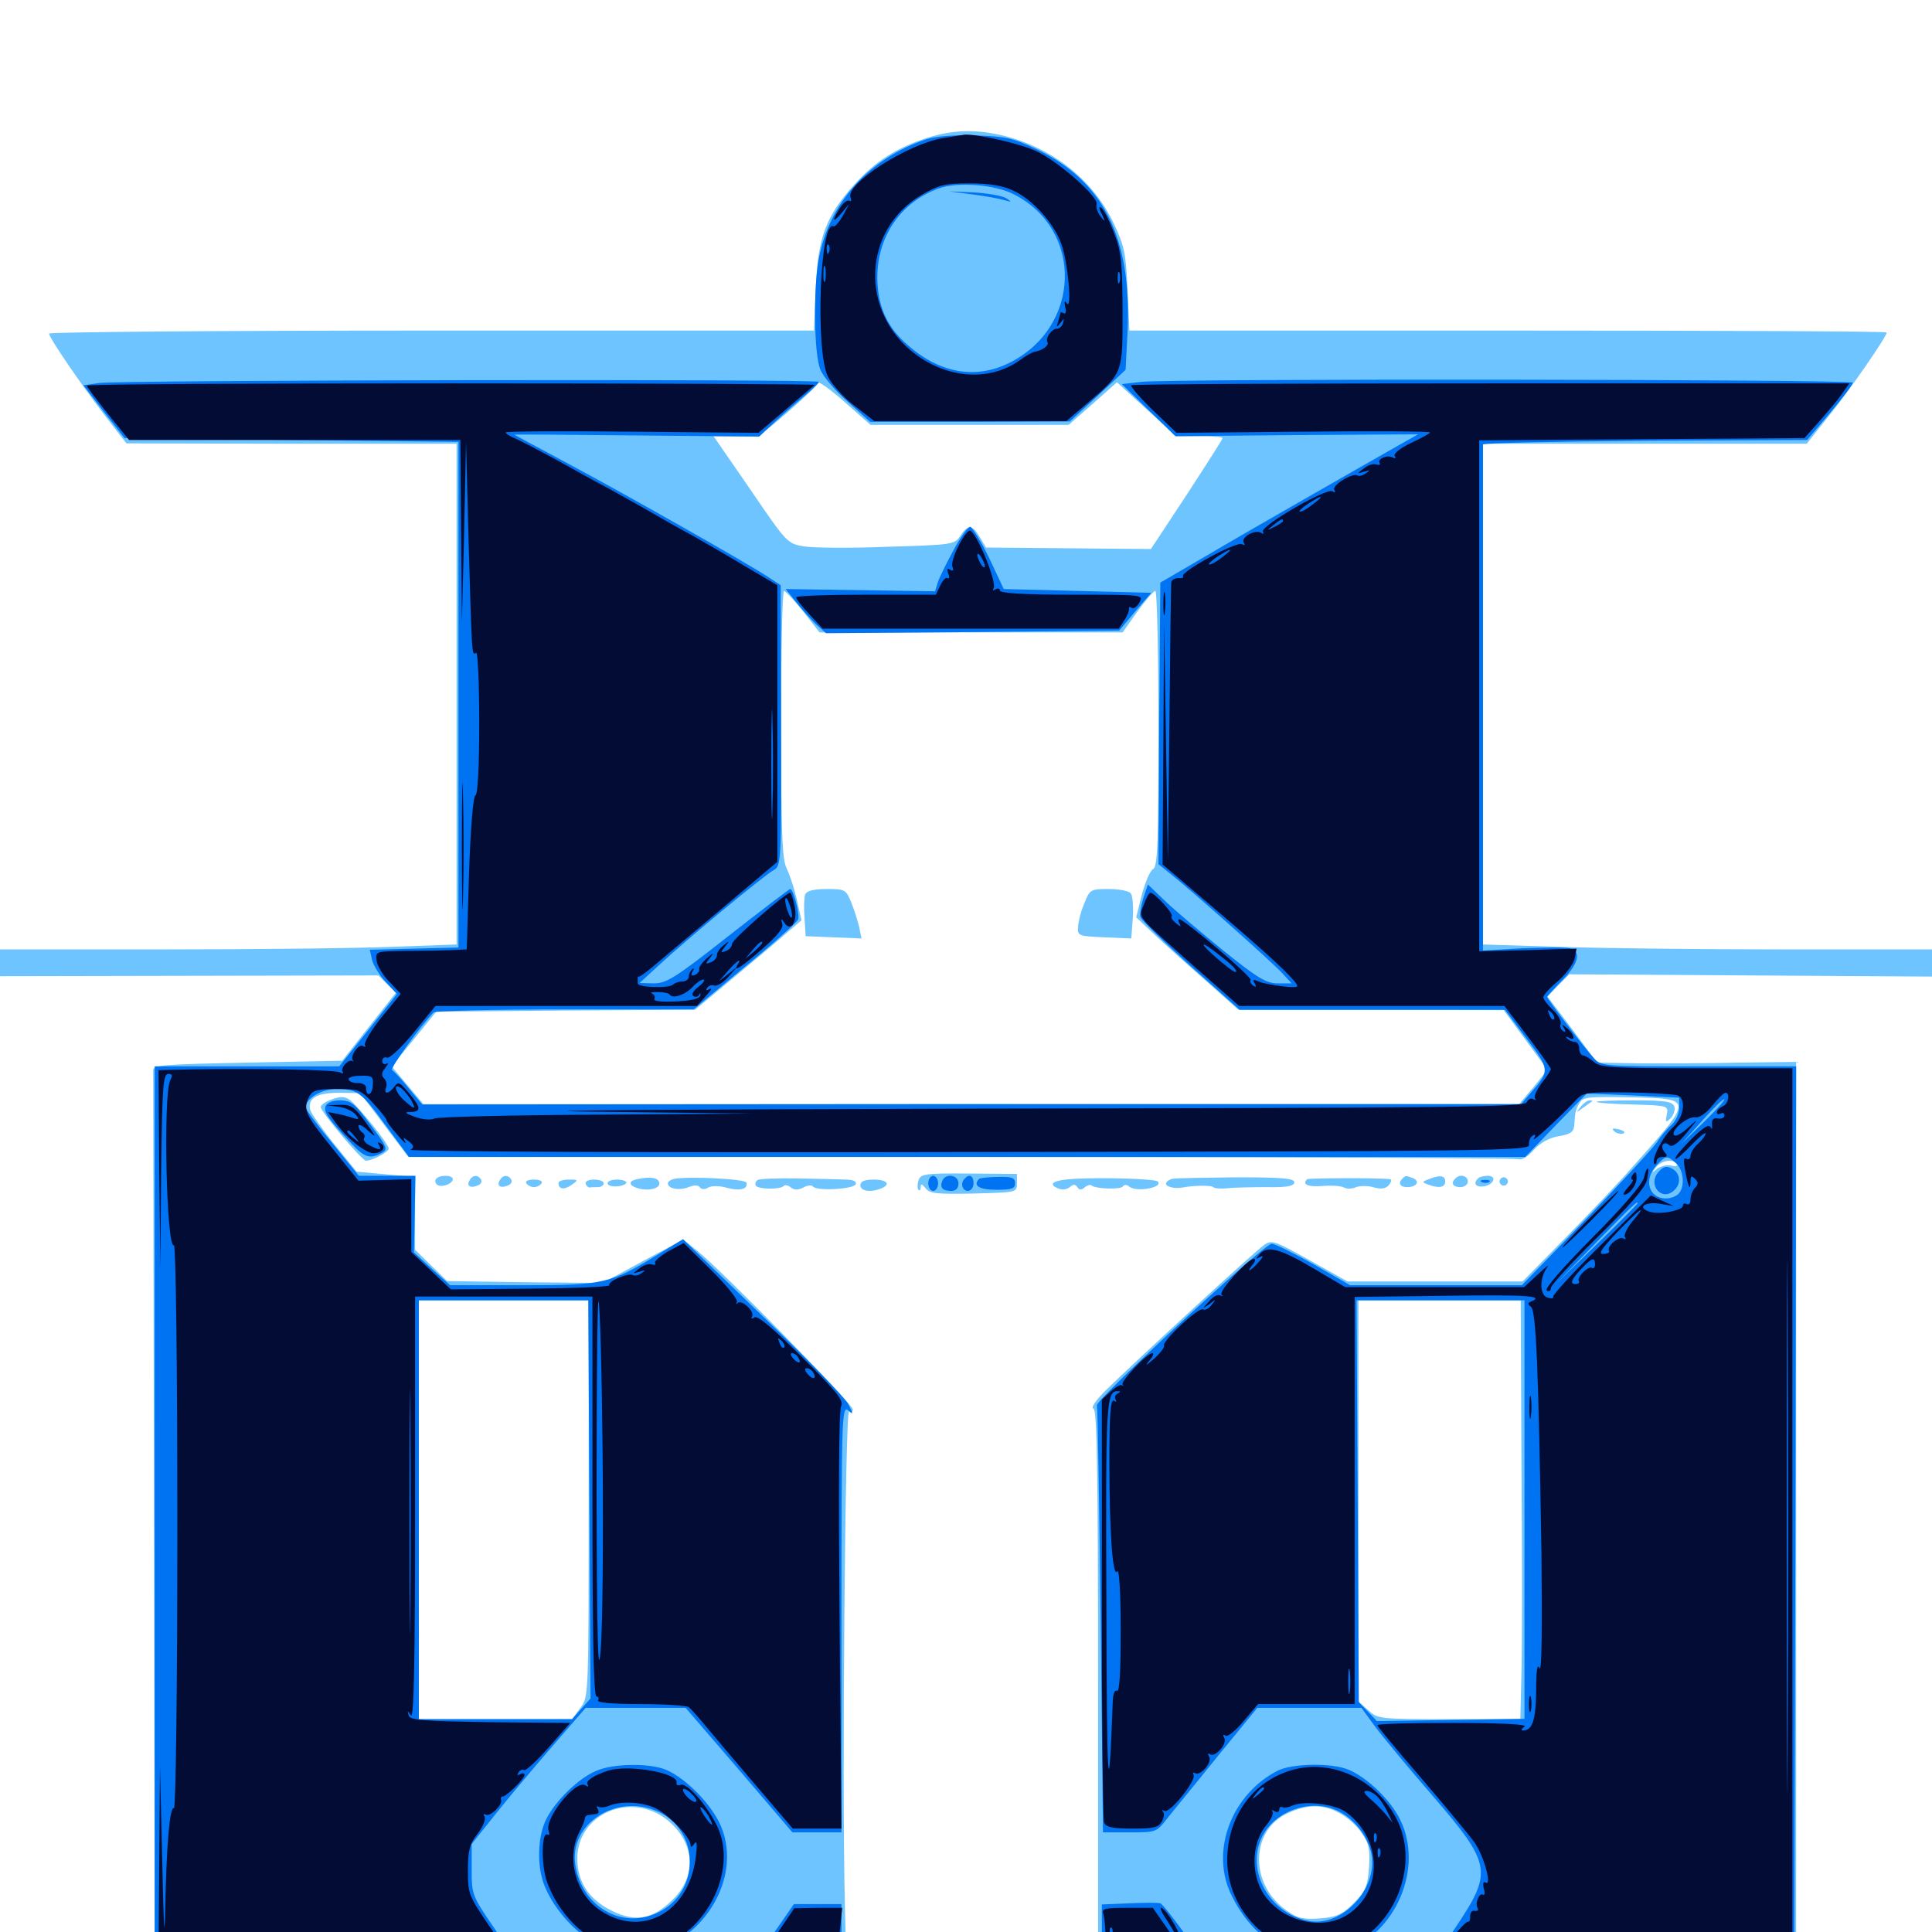 <svg xmlns="http://www.w3.org/2000/svg" viewBox="0 -1000 1000 1000">
	<path fill="#6dc4ff" d="M480.078 -928.711C464.258 -923.633 452.93 -916.406 442.383 -904.688C427.539 -888.281 423.242 -876.953 422.266 -850.977L421.289 -828.906H223.438C114.453 -828.906 25.391 -828.125 25.391 -827.344C25.391 -825.195 41.797 -801.172 54.688 -784.375L65.43 -770.508L150.977 -770.312H236.328V-640.82V-511.133L203.711 -509.961C185.938 -509.18 132.812 -508.594 85.547 -508.594H0V-501.758V-494.727L98.047 -494.922L195.898 -495.117L200.391 -490.625L204.883 -486.133L191.016 -468.555L177.148 -450.977L128.125 -450C83.008 -449.023 79.102 -448.828 79.297 -445.703C79.297 -443.75 79.492 -338.867 79.688 -212.695L80.078 16.797H258.984H438.086L437.305 -13.867C435.742 -77.539 437.5 -270.508 439.453 -269.336C440.625 -268.75 441.406 -269.141 441.406 -270.508C441.406 -273.242 373.047 -342.969 360.938 -352.539L353.711 -358.398L332.812 -347.266L311.914 -335.938L271.68 -336.328L231.445 -336.914L223.242 -344.922L214.844 -353.125V-372.07V-390.82L199.609 -392.188L184.57 -393.555L172.852 -408.008C166.406 -416.016 160.938 -424.023 160.547 -425.586C159.18 -431.641 164.062 -434.375 175.586 -434.375L186.523 -434.18L198.828 -417.773L211.328 -401.172H497.07C654.297 -401.172 784.18 -400.586 785.742 -400C787.695 -399.414 790.82 -401.172 793.945 -404.883C797.461 -408.594 801.953 -411.133 806.836 -411.914C812.891 -412.891 814.453 -414.062 814.844 -417.383C815.234 -424.414 815.43 -425.391 817.578 -429.102C819.336 -432.227 822.266 -432.422 843.75 -432.031C876.953 -431.25 876.953 -431.836 844.727 -395.703C838.477 -388.477 823.047 -372.266 810.742 -359.766L788.086 -336.719H742.773H697.461L677.93 -347.656C659.375 -358.008 658.203 -358.398 654.102 -355.469C649.609 -352.344 588.086 -295.898 572.266 -280.273C566.992 -275 564.453 -271.289 566.016 -270.898C567.773 -270.117 568.359 -239.648 568.359 -126.758V16.602L749.023 16.797H929.688V-216.797V-450.391L900.977 -450C884.961 -449.609 861.914 -449.609 849.414 -449.609L826.562 -450L813.867 -467.188L800.977 -484.18L806.641 -490.039L812.305 -495.703L906.25 -495.117L1000 -494.531V-501.562V-508.594H922.266C879.297 -508.594 827.148 -509.18 806.055 -509.961L767.578 -511.133V-640.82V-770.312H851.367H935.156L946.484 -784.57C957.031 -797.461 976.562 -825.781 976.562 -827.93C976.562 -828.516 888.281 -828.906 780.469 -828.906H584.57L583.594 -850C582.812 -868.555 582.031 -872.656 576.562 -884.18C566.211 -906.25 545.703 -922.852 520.508 -929.492C505.664 -933.203 493.945 -933.008 480.078 -928.711ZM501.758 -780.078H553.125L565.625 -791.016L578.125 -802.148L593.555 -788.086L608.984 -774.219H620.898C627.539 -774.219 632.812 -773.828 632.812 -773.242C632.812 -772.656 624.414 -759.57 614.258 -743.945L595.703 -715.82L552.93 -716.211L510.352 -716.602L507.227 -721.875C503.32 -728.516 500.977 -728.711 497.07 -722.656C494.141 -718.164 493.164 -717.969 459.375 -716.992C440.43 -716.211 420.898 -716.406 416.211 -717.188C407.617 -718.555 407.227 -718.945 388.477 -746.484L369.336 -774.219H381.445C393.555 -774.219 393.555 -774.414 408.203 -787.109C416.211 -794.141 423.242 -800.586 423.438 -801.758C423.828 -802.734 430.078 -798.242 437.305 -791.797L450.586 -780.078ZM415.82 -683.398L424.219 -672.656H502.734H581.055L588.672 -683.398C592.969 -689.258 597.07 -694.141 598.047 -694.141C598.828 -694.141 599.609 -662.109 599.609 -622.852C599.609 -564.258 599.219 -551.562 596.875 -550.195C595.312 -549.414 592.773 -543.359 591.016 -536.914L588.086 -525.195L598.242 -515.625C603.711 -510.547 615.82 -499.609 624.805 -491.797L641.016 -477.344H709.766L778.32 -477.148L789.648 -461.719L800.977 -446.289L793.75 -437.305L786.328 -428.516H502.734H219.141L210.938 -438.281L202.734 -448.047L214.258 -462.109L225.781 -476.367L292.773 -476.953L359.766 -477.344L379.688 -493.945C390.43 -502.93 402.93 -513.281 407.031 -516.992L414.844 -523.633L412.5 -534.18C411.133 -540.039 408.789 -547.266 407.227 -550.391C404.883 -554.883 404.297 -567.773 404.297 -625C404.297 -663.086 404.883 -694.141 405.859 -694.141C406.641 -693.945 411.133 -689.258 415.82 -683.398ZM867.969 -397.461C868.75 -396.484 867.383 -396.094 865.234 -396.68C863.086 -397.266 859.766 -396.484 857.812 -395.117C854.883 -392.578 854.688 -392.773 857.227 -395.898C859.961 -399.414 866.211 -400.391 867.969 -397.461ZM304.688 -224.414C304.688 -121.875 304.688 -121.68 300.391 -116.016L296.094 -110.156H256.445H216.797V-218.555V-326.953H260.742H304.688ZM787.5 -242.578C787.891 -196.094 787.891 -147.266 787.5 -134.18L786.914 -110.156H750C713.867 -110.156 712.891 -110.352 708.203 -114.844L703.125 -119.336V-223.242V-326.953H745.117H787.109ZM345.312 -58.008C359.961 -46.094 360.938 -28.711 347.656 -16.211C337.5 -6.445 328.711 -5.078 316.797 -10.938C304.883 -16.797 298.828 -25.781 298.828 -38.086C298.828 -61.133 326.562 -73.047 345.312 -58.008ZM693.359 -61.523C697.07 -59.57 702.344 -55.078 704.688 -51.367C708.594 -45.898 709.18 -42.969 708.594 -33.398C707.812 -23.438 706.836 -21.094 700.781 -15.039C694.727 -8.984 691.992 -7.812 683.203 -7.031C674.609 -6.445 671.68 -7.031 666.211 -10.938C646.68 -24.219 646.875 -52.539 666.602 -61.523C676.953 -66.211 684.766 -66.211 693.359 -61.523ZM416.797 -537.109C416.211 -535.742 416.016 -530.273 416.406 -525L416.992 -515.43L431.445 -514.844L445.898 -514.258L444.727 -520.117C443.945 -523.242 442.188 -529.102 440.625 -532.812C437.891 -539.648 437.305 -539.844 427.734 -539.844C421.094 -539.844 417.578 -538.867 416.797 -537.109ZM561.328 -532.617C559.57 -528.711 558.203 -523.242 558.008 -520.508C557.617 -515.625 558.008 -515.43 571.68 -514.844L585.547 -514.258L586.328 -524.609C586.719 -530.273 586.328 -536.133 585.352 -537.5C584.375 -538.867 579.297 -539.844 573.828 -539.844C564.648 -539.844 564.062 -539.648 561.328 -532.617ZM170.508 -430.469C167.969 -429.492 166.016 -427.93 166.016 -426.953C166.016 -424.609 187.305 -399.219 189.453 -399.219C192.773 -399.219 201.172 -403.711 201.172 -405.469C201.172 -407.422 191.797 -419.531 184.18 -427.734C179.492 -432.812 177.344 -433.203 170.508 -430.469ZM818.164 -427.148C815.625 -423.828 815.625 -423.828 819.336 -426.562C821.484 -428.125 823.633 -429.688 824.023 -429.883C824.414 -430.273 824.023 -430.469 822.852 -430.469C821.68 -430.469 819.531 -428.906 818.164 -427.148ZM826.367 -429.688C826.953 -429.102 835.352 -428.516 845.508 -428.32C863.477 -427.734 863.672 -427.734 862.695 -423.047C861.914 -418.945 862.109 -418.75 864.844 -421.289C866.406 -423.047 867.188 -425.781 866.602 -427.344C865.625 -429.883 861.719 -430.469 845.508 -430.469C834.57 -430.469 825.977 -430.078 826.367 -429.688ZM835.547 -414.453C833.984 -416.016 834.766 -416.211 838.086 -415.43C840.625 -414.648 841.602 -413.867 840.039 -413.281C838.672 -412.891 836.523 -413.477 835.547 -414.453ZM475.391 -389.062C474.805 -386.914 474.805 -384.766 475.391 -384.18C475.977 -383.398 476.562 -384.18 476.562 -385.547C476.562 -387.5 477.148 -387.305 479.102 -384.961C481.055 -382.227 484.766 -381.836 503.906 -382.227C526.367 -382.812 526.367 -382.812 526.367 -387.5V-392.383L501.562 -392.578C478.711 -392.773 476.562 -392.383 475.391 -389.062ZM225.586 -389.648C225 -388.672 225.391 -387.305 226.367 -386.719C228.711 -385.156 234.375 -387.305 234.375 -389.648C234.375 -391.992 227.148 -391.992 225.586 -389.648ZM243.164 -389.258C241.211 -386.328 243.359 -384.766 247.07 -386.328C248.828 -386.914 249.609 -388.281 249.023 -389.453C247.461 -391.992 244.727 -391.992 243.164 -389.258ZM258.789 -389.258C256.836 -386.328 258.984 -384.766 262.695 -386.328C264.453 -386.914 265.234 -388.281 264.648 -389.453C263.086 -391.992 260.352 -391.992 258.789 -389.258ZM330.664 -389.844C324.805 -388.867 325 -386.328 330.859 -384.766C336.523 -383.398 342.188 -385.156 341.211 -388.086C340.43 -390.43 336.914 -391.016 330.664 -389.844ZM349.023 -389.844C347.266 -389.453 345.703 -388.477 345.703 -387.5C345.703 -384.766 351.367 -383.594 356.445 -385.547C359.375 -386.719 361.523 -386.719 362.305 -385.352C363.086 -384.375 364.844 -384.18 366.602 -385.352C368.555 -386.328 372.461 -386.328 376.367 -385.156C383.203 -383.398 387.305 -384.57 386.328 -387.891C385.547 -389.844 356.445 -391.211 349.023 -389.844ZM392.188 -389.258C391.016 -388.477 390.625 -387.109 391.211 -386.328C392.383 -384.375 403.711 -384.18 405.664 -386.133C406.25 -386.914 408.008 -386.523 409.375 -385.352C411.133 -383.984 413.086 -383.984 415.82 -385.352C417.969 -386.523 420.117 -386.719 420.703 -385.938C422.266 -383.398 441.992 -384.375 442.969 -387.109C443.359 -388.672 441.406 -389.453 437.109 -389.453C433.594 -389.648 422.461 -389.844 412.5 -390.039C402.344 -390.234 393.164 -389.844 392.188 -389.258ZM556.25 -389.844C545.117 -389.258 541.797 -387.109 548.047 -384.766C549.805 -383.984 552.344 -384.375 553.711 -385.547C555.469 -387.109 556.641 -387.109 557.617 -385.547C558.594 -383.984 559.766 -383.984 561.328 -385.352C562.695 -386.523 564.258 -386.914 564.844 -386.523C566.602 -384.57 580.273 -384.18 581.25 -385.938C581.836 -386.914 583.398 -386.914 584.57 -385.742C588.281 -382.812 602.344 -385.352 599.219 -388.477C597.852 -389.844 571.289 -390.625 556.25 -389.844ZM606.836 -389.844C605.078 -389.453 603.516 -388.281 603.516 -387.305C603.516 -385.742 608.008 -384.57 612.109 -385.352C617.969 -386.523 627.344 -386.523 627.93 -385.547C628.32 -384.961 631.641 -384.57 635.156 -384.961C638.672 -385.352 648.047 -385.547 655.859 -385.547C666.406 -385.352 669.922 -386.133 669.922 -388.086C669.922 -390.039 663.867 -390.625 640.039 -390.625C623.633 -390.43 608.594 -390.234 606.836 -389.844ZM676.562 -389.648C673.828 -386.914 676.953 -385.547 684.57 -386.133C689.453 -386.523 694.336 -386.133 695.703 -385.352C696.875 -384.57 699.805 -384.57 701.953 -385.547C704.102 -386.328 708.398 -386.328 711.328 -385.352C715.039 -384.375 717.383 -384.766 718.945 -386.719C720.117 -388.281 720.508 -389.453 719.531 -389.648C714.062 -390.43 677.344 -390.234 676.562 -389.648ZM725.977 -390.039C723.438 -387.695 724.609 -385.547 728.32 -385.547C733.398 -385.547 735.156 -388.672 731.25 -390.234C727.539 -391.602 727.539 -391.602 725.977 -390.039ZM739.453 -389.648C735.938 -388.281 735.938 -388.086 739.062 -386.914C744.727 -384.766 748.047 -385.352 748.047 -388.477C748.047 -391.602 745.312 -391.992 739.453 -389.648ZM753.32 -390.039C750.781 -387.695 751.953 -385.547 755.859 -385.547C758.008 -385.547 759.766 -386.914 759.766 -388.477C759.766 -391.406 755.664 -392.578 753.32 -390.039ZM765.039 -390.039C762.305 -387.5 763.867 -385.352 767.969 -385.938C773.242 -386.719 775 -391.406 770.117 -391.406C767.969 -391.406 765.625 -390.82 765.039 -390.039ZM776.562 -389.648C775.781 -388.672 776.172 -387.305 777.148 -386.719C778.125 -385.938 779.492 -386.328 780.078 -387.305C780.859 -388.281 780.469 -389.648 779.492 -390.234C778.516 -391.016 777.148 -390.625 776.562 -389.648ZM272.461 -387.5C273.047 -386.523 274.805 -385.547 276.367 -385.547C277.93 -385.547 279.688 -386.523 280.273 -387.5C281.055 -388.672 279.297 -389.453 276.367 -389.453C273.438 -389.453 271.68 -388.672 272.461 -387.5ZM289.062 -387.695C289.062 -384.375 291.992 -383.984 295.898 -386.719C299.414 -389.258 299.414 -389.453 294.336 -389.453C291.406 -389.453 289.062 -388.672 289.062 -387.695ZM303.125 -387.305C303.516 -386.133 304.492 -385.352 305.273 -385.352C306.055 -385.547 308.008 -385.547 309.57 -385.547C311.133 -385.547 312.5 -386.523 312.5 -387.5C312.5 -388.672 310.156 -389.453 307.422 -389.453C304.688 -389.453 302.734 -388.477 303.125 -387.305ZM314.453 -387.5C314.453 -386.523 316.602 -385.742 319.336 -385.938C322.07 -386.133 324.219 -387.109 324.219 -387.891C324.219 -388.672 322.07 -389.453 319.336 -389.453C316.602 -389.453 314.453 -388.672 314.453 -387.5ZM445.312 -386.523C445.312 -383.594 450.391 -382.617 455.859 -384.766C461.328 -386.914 459.18 -389.453 452.148 -389.453C447.461 -389.453 445.312 -388.477 445.312 -386.523Z"/>
	<path fill="#0073f3" d="M479.492 -927.93C450 -918.164 429.297 -895.117 423.828 -866.211C420.898 -850.781 421.289 -816.406 424.609 -808.789C425.977 -805.078 432.422 -797.656 438.867 -791.992L450.391 -781.641H501.953L553.711 -781.836L568.164 -795.117L582.617 -808.594L583.594 -827.93C585.938 -877.148 571.094 -906.641 535.547 -923.242C524.414 -928.516 519.922 -929.492 504.883 -929.883C494.141 -930.273 484.375 -929.492 479.492 -927.93ZM524.805 -899.414C561.133 -880.859 559.57 -830.469 522.266 -812.109C504.883 -803.516 486.328 -806.836 469.727 -821.484C458.984 -830.859 454.297 -841.406 454.102 -856.25C454.102 -877.539 466.016 -895.117 485.547 -902.344C495.312 -906.055 515.039 -904.492 524.805 -899.414ZM502.93 -899.414C509.375 -898.633 516.797 -897.266 519.531 -896.484C523.828 -895.312 524.023 -895.312 520.703 -897.461C518.75 -898.633 511.328 -900 504.102 -900.391L491.211 -900.977ZM51.367 -801.758L43.164 -800.586L53.711 -786.914L64.453 -773.242L150.781 -772.266L237.305 -771.289V-640.43V-509.57L214.258 -508.984L191.406 -508.398L192.578 -503.125C193.359 -500.195 196.484 -495.117 199.609 -491.797L205.469 -485.547L190.625 -466.797L175.586 -448.047H127.93H80.078V-215.625V16.797H173.828C225.391 16.797 267.578 16.406 267.578 16.016C267.578 15.625 262.305 7.617 255.859 -1.953C244.336 -18.75 244.141 -19.336 244.141 -32.422V-45.508L257.031 -61.719C264.258 -70.703 277.539 -86.523 286.719 -97.07L303.125 -116.016H329.102H354.883L382.617 -83.789L410.156 -51.562H422.852H435.547V-162.109C435.547 -264.844 435.742 -272.461 438.867 -270.117C441.797 -267.578 441.797 -267.773 439.062 -273.242C437.305 -276.562 417.383 -297.07 394.727 -318.75L353.516 -358.594L341.992 -351.562C315.625 -335.352 312.695 -334.766 270.703 -334.766H233.008L223.633 -343.164L214.258 -351.758L214.648 -371.484L215.039 -391.406H200.391H185.742L172.07 -408.203C164.453 -417.383 158.203 -425.781 158.203 -426.758C158.203 -431.445 166.406 -436.328 174.023 -436.328C184.961 -436.328 186.914 -434.961 200 -416.992L211.719 -401.172H500.586H789.453L805.273 -417.578L821.289 -433.984L845.312 -433.008L869.141 -431.836V-426.562C869.141 -423.633 867.383 -419.727 865.039 -417.578C862.695 -415.625 859.375 -411.523 857.617 -408.789C855.859 -406.055 839.453 -388.281 821.094 -369.141L787.695 -334.766H743.359H698.828L680.078 -345.508C669.727 -351.367 659.766 -356.25 658.203 -356.25C654.297 -356.25 567.188 -275.586 567.773 -272.656C568.164 -271.484 568.945 -221.289 569.727 -160.938L570.898 -51.562H584.766C598.438 -51.562 598.633 -51.562 604.297 -58.984C607.422 -62.891 619.336 -77.344 630.469 -91.211L650.781 -116.016H677.734H704.688L711.523 -106.641C715.234 -101.562 728.516 -85.547 741.016 -71.094C772.266 -34.766 772.852 -31.445 753.125 -1.953C747.07 6.836 742.188 14.648 742.188 15.43C742.188 16.211 784.18 16.602 835.547 16.406L928.711 15.82L929.297 -216.211L929.688 -448.047H879.297C829.492 -448.047 828.711 -448.047 824.805 -452.539C820.312 -457.227 800.781 -483.008 800.781 -483.984C800.781 -484.375 804.297 -488.281 808.594 -492.578C816.992 -500.977 818.75 -507.617 812.5 -509.18C810.547 -509.766 799.414 -509.57 788.086 -509.18L767.578 -508.008V-638.281V-769.922C767.578 -770.703 805.273 -771.484 851.562 -771.875L935.352 -772.266L947.266 -786.328C953.711 -793.945 958.984 -800.977 958.984 -801.953C958.984 -803.711 605.664 -804.102 590.625 -802.344L580.664 -801.172L594.531 -787.695L608.398 -774.219L671.289 -774.805L733.984 -775.195L725 -770.117C703.32 -757.812 645.508 -724.805 624.023 -712.109L600.586 -698.438L600 -625.586L599.609 -552.734L605.859 -547.656C615.43 -540.234 658.594 -501.953 663.867 -496.094L668.555 -491.016H661.523C655.469 -491.016 651.172 -493.555 633.398 -507.812C621.875 -517.188 608.203 -528.711 603.32 -533.398L594.141 -542.188L591.797 -535.156C590.625 -531.25 589.844 -526.953 590.234 -525.391C590.625 -523.828 602.344 -512.5 616.211 -500L641.602 -477.344H710.156H778.906L790.039 -462.5C802.344 -446.289 802.344 -445.703 791.992 -433.984L787.305 -428.516H502.93L218.555 -428.32L211.523 -436.719C207.812 -441.406 203.906 -445.508 202.93 -446.094C201.758 -447.07 217.188 -468.359 224.414 -475.977C225.195 -476.758 255.859 -477.539 292.383 -477.539H358.984L385.352 -499.414C400 -511.328 412.305 -522.461 413.086 -524.023C414.062 -526.562 410.742 -539.844 408.984 -539.844C408.594 -539.844 394.141 -528.906 376.953 -515.43C349.414 -493.75 344.922 -491.016 338.477 -491.016L331.055 -491.211L340.82 -500.195C355.078 -513.477 395.703 -547.07 400.391 -549.609C404.297 -551.758 404.492 -552.93 404.297 -624.414L404.102 -697.07L397.266 -701.562C386.914 -708.398 326.953 -742.383 294.922 -759.57C279.297 -767.969 266.406 -774.805 266.211 -775C266.016 -775.195 294.531 -775 329.492 -774.609L392.969 -774.023L401.953 -782.422C407.031 -787.109 414.062 -793.164 417.578 -796.094C420.898 -799.023 423.828 -801.758 423.828 -802.344C423.828 -803.906 61.523 -803.32 51.367 -801.758ZM881.836 -419.141L870.312 -408.008L881.055 -419.922C886.914 -426.562 891.992 -431.445 892.578 -431.055C892.969 -430.664 888.281 -425.391 881.836 -419.141ZM867.578 -397.852C871.484 -394.336 872.266 -385.547 868.75 -382.031C867.383 -380.664 864.648 -379.688 862.305 -379.688C853.32 -379.688 850.586 -389.453 857.422 -396.875C862.305 -401.953 862.891 -402.148 867.578 -397.852ZM847.656 -377.148C847.656 -376.953 838.281 -367.383 826.758 -356.25L805.664 -335.742L826.172 -356.836C845.117 -376.172 847.656 -378.711 847.656 -377.148ZM305.078 -224.023L305.664 -120.898L300.977 -115.625L296.094 -110.156H256.445H216.797V-218.555V-326.953H260.547H304.492ZM789.062 -218.555V-110.352L750.781 -109.766L712.695 -109.18L708.008 -114.062L703.32 -118.945L702.734 -223.047L702.148 -326.953H745.703H789.062ZM858.398 -393.359C852.734 -386.914 859.766 -378.125 866.211 -383.594C870.312 -386.914 869.922 -392.773 865.43 -395.117C862.695 -396.68 860.938 -396.289 858.398 -393.359ZM493.555 -715.234C489.844 -708.398 486.133 -700.977 485.352 -698.438L483.984 -693.945L445.312 -694.531L406.641 -695.117L412.109 -688.281C415.039 -684.57 419.727 -679.297 422.461 -676.758L427.539 -672.266L503.32 -672.852L579.297 -673.633L587.5 -683.398L595.898 -693.164L557.812 -694.141L519.531 -695.117L511.914 -711.328C507.617 -720.117 503.125 -727.344 502.148 -727.344C500.977 -727.344 497.07 -721.875 493.555 -715.234ZM168.555 -427.539C167.383 -424.414 169.531 -421.289 181.445 -408.594C188.672 -400.781 191.211 -400 197.461 -403.125C200.977 -405.078 200.586 -406.055 191.797 -417.773C183.789 -428.711 181.836 -430.273 176.172 -430.469C172.266 -430.469 169.336 -429.297 168.555 -427.539ZM480.469 -387.5C480.469 -385.352 481.641 -383.594 483.008 -383.594C484.375 -383.594 485.547 -385.352 485.547 -387.5C485.547 -389.648 484.375 -391.406 483.008 -391.406C481.641 -391.406 480.469 -389.648 480.469 -387.5ZM487.695 -388.672C486.328 -385.156 487.891 -383.594 492.578 -383.594C494.727 -383.594 496.094 -384.961 496.094 -387.5C496.094 -391.992 489.258 -392.969 487.695 -388.672ZM499.414 -390.039C496.875 -387.695 498.047 -383.594 500.977 -383.594C502.539 -383.594 503.906 -385.352 503.906 -387.5C503.906 -391.406 501.758 -392.578 499.414 -390.039ZM506.836 -389.844C503.32 -386.328 506.836 -384.18 515.625 -384.18C523.633 -384.18 525.391 -384.766 525.391 -387.5C525.391 -390.43 523.828 -391.016 516.602 -390.82C511.719 -390.82 507.422 -390.234 506.836 -389.844ZM767.188 -388.086C765.625 -388.672 766.211 -389.258 768.359 -389.258C770.508 -389.453 771.68 -388.867 770.898 -388.281C770.312 -387.695 768.555 -387.5 767.188 -388.086ZM308.594 -83.398C299.609 -79.688 287.695 -68.164 282.812 -58.594C278.125 -49.219 277.734 -33.789 282.031 -23.438C289.062 -6.641 306.445 8.594 321.68 11.914C331.641 13.867 347.656 8.203 358.008 -0.781C374.609 -15.43 380.664 -37.305 373.047 -55.078C368.164 -66.211 355.078 -79.492 344.727 -83.984C336.133 -87.5 317.383 -87.305 308.594 -83.398ZM341.016 -62.109C361.719 -52.344 362.5 -22.461 342.578 -11.133C323.828 -0.391 301.562 -11.914 297.852 -34.375C294.141 -56.055 319.336 -72.266 341.016 -62.109ZM661.133 -83.398C637.695 -71.289 626.758 -42.773 636.719 -20.508C648.828 5.859 672.656 18.359 695.703 10.156C722.656 0.586 736.914 -33.008 724.805 -58.008C719.922 -68.164 707.812 -79.883 698.047 -83.984C689.258 -87.695 668.555 -87.305 661.133 -83.398ZM693.164 -62.305C701.562 -58.008 708.398 -48.828 709.961 -39.844C712.891 -22.07 694.727 -2.734 677.734 -5.664C656.055 -9.57 643.75 -33.789 654.297 -51.172C662.109 -63.867 680.078 -69.141 693.164 -62.305ZM584.57 -14.844L570.312 -14.258V1.172V16.797H596.875C611.523 16.797 623.047 16.016 622.656 15.234C620.898 10.938 602.344 -14.453 600.586 -14.844C599.609 -15.234 592.188 -15.234 584.57 -14.844ZM400.781 0.195C395.117 8.203 390.625 15.234 390.625 15.82C390.625 16.406 400.781 16.797 413.086 16.797H435.547V1.172V-14.453H423.242H410.938Z"/>
	<path fill="#020c35" d="M488.086 -928.516C469.531 -925.391 437.695 -904.883 440.234 -897.852C440.82 -896.289 440.625 -895.508 439.648 -896.094C438.672 -896.68 436.523 -895.117 434.766 -892.383C430.469 -885.742 430.859 -884.18 435.547 -889.648L439.453 -894.336L436.133 -888.086C434.18 -884.766 432.031 -882.422 431.445 -882.812C424.414 -887.109 421.875 -818.75 428.516 -805.078C430.469 -801.172 436.523 -794.336 442.188 -790.039L452.539 -782.031H502.344H551.953L562.5 -791.016C581.445 -807.227 581.055 -806.25 581.055 -839.648C580.859 -865.43 580.273 -870.312 576.367 -880.078C574.023 -886.328 571.094 -891.797 569.922 -892.578C568.75 -893.359 568.75 -891.992 570.312 -889.258C572.266 -884.961 572.266 -884.766 569.531 -888.086C567.969 -890.234 567.188 -892.969 567.578 -894.336C568.945 -897.852 547.461 -916.797 536.133 -921.875C527.734 -925.781 504.883 -930.859 499.023 -930.273C498.047 -930.078 492.969 -929.297 488.086 -928.516ZM524.414 -901.367C534.375 -896.875 545.508 -884.57 549.414 -873.633C552.734 -864.258 555.078 -839.062 552.148 -842.969C550.977 -844.727 550.781 -844.141 551.367 -841.016C551.953 -838.672 551.562 -837.109 550.586 -837.891C549.609 -838.477 548.828 -838.477 548.828 -837.891C548.828 -837.5 548.242 -835.352 547.656 -833.398C546.68 -830.469 546.875 -830.273 548.828 -832.812C550.781 -835.352 550.977 -835.352 550.195 -832.812C549.805 -831.25 548.438 -829.883 547.07 -829.883C544.336 -829.883 540.82 -824.805 542.188 -822.852C543.164 -821.289 539.453 -818.555 535.742 -817.969C534.375 -817.773 530.859 -815.82 527.734 -813.477C512.305 -802.539 490.82 -803.906 473.633 -816.797C444.531 -838.867 446.484 -881.641 477.539 -899.414C485.938 -904.297 489.258 -905.078 501.953 -905.078C511.914 -905.078 519.141 -903.906 524.414 -901.367ZM429.102 -869.531C428.516 -867.969 427.93 -868.555 427.93 -870.703C427.734 -872.852 428.32 -874.023 428.906 -873.242C429.492 -872.656 429.688 -870.898 429.102 -869.531ZM577.539 -867.578C578.125 -868.945 577.93 -870.703 577.344 -871.289C576.758 -872.07 576.172 -870.898 576.367 -868.75C576.367 -866.602 576.953 -866.016 577.539 -867.578ZM427.148 -854.883C426.562 -852.93 426.172 -854.492 426.172 -858.203C426.172 -861.914 426.562 -863.477 427.148 -861.719C427.539 -859.766 427.539 -856.641 427.148 -854.883ZM579.492 -853.906C578.906 -852.539 578.516 -853.516 578.516 -856.25C578.516 -858.984 578.906 -859.961 579.492 -858.789C579.883 -857.422 579.883 -855.078 579.492 -853.906ZM44.922 -800.391C44.922 -799.805 49.805 -793.359 55.859 -785.742L66.797 -772.266H152.539H238.281L238.672 -725L239.062 -677.539L240.234 -724.414L241.211 -771.289L242.578 -718.555C244.336 -658.984 244.141 -660.742 246.484 -662.109C247.266 -662.695 248.047 -646.484 248.047 -625.977C248.047 -602.93 247.266 -588.672 246.094 -588.281C244.922 -587.891 243.555 -571.68 242.773 -548.047L241.602 -508.594L233.594 -508.203C229.102 -508.008 218.555 -507.812 209.961 -507.812C194.531 -507.617 194.336 -507.617 194.922 -502.734C195.312 -500 198.242 -495.117 201.562 -491.797L207.422 -485.547L197.461 -473.438C191.992 -466.602 188.281 -460.156 188.867 -459.18C189.453 -458.008 189.062 -457.812 187.891 -458.594C185.742 -459.961 181.055 -453.516 182.617 -451.172C183.203 -450.586 183.008 -450.391 182.422 -450.781C180.664 -452.148 175.977 -447.266 177.344 -445.312C177.93 -444.336 177.344 -444.141 175.977 -444.922C173.828 -446.289 134.18 -447.07 99.219 -446.484L82.031 -446.094L82.422 -394.922L83.008 -343.555L83.398 -393.945C83.984 -437.305 84.375 -444.141 87.109 -444.141C89.258 -444.141 89.453 -443.359 88.086 -440.82C84.375 -433.398 86.133 -352.93 90.039 -355.469C91.016 -356.055 91.797 -291.797 91.797 -209.766C91.797 -128.711 91.016 -63.477 90.039 -64.062C87.891 -65.43 86.133 -44.922 85.547 -12.5C85.156 5.859 84.766 -1.367 83.984 -35.938L82.812 -85.742L82.422 -35.547L82.031 14.844H173.828H265.625L253.906 -2.148C242.578 -18.75 242.188 -19.531 242.188 -31.836C242.188 -42.188 242.969 -45.508 247.266 -50.977C250 -54.492 251.562 -58.398 250.781 -59.766C250 -60.938 250.195 -61.328 251.367 -60.742C253.711 -59.375 260.156 -65.82 259.375 -68.359C258.984 -69.336 259.375 -70.117 260.156 -70.117C262.109 -70.117 271.484 -79.297 271.484 -81.25C271.484 -82.227 270.508 -82.422 269.141 -81.641C267.773 -80.859 267.578 -81.055 268.359 -82.617C269.141 -83.789 270.508 -84.375 271.289 -83.789C272.266 -83.398 277.93 -88.672 283.984 -95.508L295.117 -108.203L253.711 -108.594C218.75 -109.18 212.109 -109.57 211.523 -112.109C210.742 -114.648 210.938 -114.648 212.695 -112.109C214.258 -109.961 214.844 -141.016 214.844 -219.141V-328.906H260.742H306.641V-225.391C306.641 -153.906 307.227 -121.875 308.789 -121.875C309.766 -121.875 310.156 -121.094 309.57 -119.922C308.789 -118.75 316.602 -117.969 331.445 -117.969C344.141 -117.969 355.469 -117.188 356.445 -116.406C357.617 -115.625 362.305 -110.156 367.188 -104.297C372.07 -98.438 383.789 -84.57 393.164 -73.633L410.352 -53.516H423.047H435.547L434.57 -160.938C433.984 -227.93 434.18 -269.727 435.352 -272.07C436.914 -274.805 433.594 -279.297 415.039 -297.656C400.391 -312.305 392.188 -319.141 390.625 -318.164C389.062 -317.188 388.477 -317.383 389.258 -318.555C390.82 -321.094 383.984 -327.539 381.836 -325.586C381.055 -324.609 380.859 -325 381.445 -326.172C382.031 -327.344 376.172 -334.57 368.359 -342.383L353.906 -356.641L345.898 -352.344C341.602 -349.805 338.477 -347.07 339.062 -346.289C339.648 -345.312 338.867 -345.117 337.5 -345.508C335.938 -346.094 333.203 -345.312 331.055 -343.555C327.148 -340.625 327.148 -340.625 331.055 -341.797C334.18 -342.773 334.375 -342.578 332.031 -341.016C330.469 -339.844 328.516 -339.453 327.539 -340.039C325.391 -341.406 314.258 -336.719 315.43 -334.766C315.82 -333.984 297.656 -333.203 274.805 -333.008L233.398 -332.617L223.242 -342.188L212.891 -351.953V-370.898V-389.648L199.219 -389.258L185.547 -388.867L171.875 -405.859C157.812 -423.242 156.641 -425.977 160.156 -432.617C161.914 -435.742 164.453 -436.328 174.414 -436.328C185.938 -436.328 186.719 -435.938 193.555 -428.516C197.461 -424.219 200.391 -420.508 200 -420.312C199.805 -419.922 202.148 -416.602 205.469 -412.891C208.594 -409.18 210.547 -407.422 209.766 -408.984C208.398 -411.523 208.594 -411.523 211.719 -409.18C214.258 -407.031 214.453 -406.055 212.5 -404.883C211.133 -403.906 340.82 -403.32 500.977 -403.711C771.875 -404.102 791.992 -404.297 791.406 -407.422C791.211 -409.18 791.992 -411.328 793.164 -412.109C794.727 -413.086 795.117 -412.695 793.945 -410.742C792.383 -407.812 808.203 -422.461 815.43 -430.273C819.336 -434.57 820.703 -434.766 842.578 -434.57C855.078 -434.375 866.797 -433.594 868.359 -433.008C872.852 -431.25 871.68 -421.875 866.016 -416.602C860.547 -411.719 854.492 -399.609 856.25 -397.656C856.836 -397.07 857.422 -397.656 857.422 -398.828C857.422 -400.195 858.789 -401.172 860.547 -401.172C863.086 -401.172 863.281 -401.758 861.523 -403.711C858.984 -407.031 861.133 -409.766 864.062 -407.227C865.625 -406.055 868.555 -408.203 872.852 -413.477C879.492 -421.484 879.492 -421.484 873.633 -416.211C870.312 -413.086 867.188 -411.523 866.406 -412.5C864.844 -415.039 873.438 -422.266 877.539 -421.68C879.492 -421.289 883.203 -423.828 886.328 -427.734C889.258 -431.445 892.188 -434.375 893.164 -434.375C895.703 -434.375 894.531 -428.32 891.602 -427.344C890.039 -426.562 888.672 -425.391 888.672 -424.219C888.672 -423.242 889.453 -423.047 890.625 -423.633C891.797 -424.219 892.578 -423.828 892.578 -422.656C892.578 -421.484 891.016 -420.703 889.258 -421.094C886.719 -421.484 885.938 -420.508 886.133 -417.773C886.328 -415.625 886.133 -415.039 885.547 -416.406C884.57 -418.359 881.836 -416.602 875.781 -410.742C871.094 -406.055 867.188 -401.562 867.188 -400.391C867.188 -399.414 870.703 -402.344 875 -406.836C879.297 -411.328 882.812 -414.258 882.812 -413.281C882.812 -412.305 881.055 -409.961 878.906 -408.008C876.758 -406.055 875 -403.32 875 -401.758C875 -400.195 874.023 -399.609 872.852 -400.195C871.484 -401.172 871.289 -399.219 872.266 -393.945C873.828 -385.547 875 -383.008 875 -388.477C875 -391.406 875.586 -391.602 877.344 -389.844C879.102 -388.086 879.102 -386.914 877.344 -385.156C875.977 -383.789 875 -381.25 875 -379.102C875 -377.148 874.219 -376.172 873.047 -376.758C872.07 -377.344 871.094 -377.148 871.094 -375.977C871.094 -373.438 858.789 -371.094 853.711 -372.852C847.07 -375 851.367 -378.125 859.18 -376.953L866.211 -375.781L860.352 -378.516L854.492 -381.25L828.711 -355.664C814.453 -341.602 803.32 -329.492 803.906 -328.711C804.297 -327.93 803.125 -327.734 801.172 -328.32C796.875 -329.297 796.68 -338.477 800.781 -343.945C802.344 -345.898 800.195 -344.336 796.289 -340.625L788.867 -333.789H742.578H696.289L680.078 -343.359C662.305 -353.906 655.859 -355.469 651.953 -350.781C649.805 -348.242 649.805 -348.047 652.344 -349.414C654.102 -350.391 653.906 -349.414 651.562 -346.875C647.461 -341.992 644.531 -340.82 648.438 -345.508C649.805 -347.07 650 -348.438 649.023 -348.438C645.898 -348.438 630.664 -331.641 632.227 -329.883C633.203 -329.102 632.812 -328.906 631.641 -329.492C630.469 -330.273 627.734 -328.906 625.781 -326.367C622.07 -322.266 622.07 -322.266 625.977 -325C629.492 -327.734 629.688 -327.734 627.148 -324.609C625.781 -322.656 623.633 -321.68 622.656 -322.266C620.508 -323.633 601.172 -305.664 602.539 -303.516C602.93 -302.734 600.586 -299.609 597.07 -296.484C593.555 -293.359 592.383 -292.773 594.531 -295.312C596.68 -297.656 597.461 -299.609 596.484 -299.609C593.75 -299.609 579.883 -284.961 581.055 -283.398C581.641 -282.617 581.445 -282.422 580.664 -283.008C580.078 -283.594 577.344 -282.031 574.805 -279.688L570.312 -275.586V-167.578C570.312 -108.203 570.898 -58.398 571.484 -56.641C572.461 -54.297 575.586 -53.516 586.133 -53.516C597.07 -53.516 599.805 -54.102 601.367 -57.227C602.539 -59.18 602.734 -61.523 601.953 -62.305C601.172 -63.281 601.562 -63.281 602.734 -62.695C605.469 -61.133 619.531 -78.711 617.773 -81.445C617.188 -82.422 617.578 -82.812 618.555 -82.227C621.289 -80.469 627.734 -87.891 625.781 -90.82C625 -92.188 625.195 -92.773 626.367 -91.992C629.102 -90.234 635.547 -97.656 633.594 -100.586C632.812 -101.953 633.008 -102.539 634.375 -101.562C635.547 -100.977 639.648 -104.297 643.75 -109.18L651.172 -117.969H676.172H701.172V-223.438V-328.711L748.047 -329.297C790.625 -329.883 799.609 -329.297 792.578 -326.367C790.625 -325.586 790.625 -325 792.383 -323.633C795.117 -321.68 796.289 -291.797 797.852 -196.094C798.242 -158.008 798.047 -134.18 796.875 -136.523C795.703 -139.258 795.117 -135.547 795.117 -124.805C794.922 -109.57 793.164 -104.297 788.281 -104.297C787.109 -104.297 787.5 -105.273 789.062 -106.25C791.016 -107.422 778.711 -108.203 752.539 -108.203C730.664 -108.203 712.891 -107.812 712.891 -107.031C712.891 -106.445 723.242 -93.945 735.938 -79.297C748.438 -64.648 760.742 -49.805 763.086 -46.484C767.969 -39.844 772.461 -23.438 768.945 -25.586C767.773 -26.367 767.383 -25.195 767.969 -22.656C768.75 -20.312 768.555 -18.75 767.578 -19.336C765.625 -20.508 763.281 -14.648 764.844 -12.305C765.43 -11.328 764.844 -10.742 763.281 -10.938C761.914 -11.328 760.938 -9.961 760.938 -8.203C761.133 -6.25 760.547 -5.078 759.766 -5.273C758.203 -5.664 744.141 11.523 744.141 13.672C744.141 14.258 785.547 14.844 835.938 14.844H927.734V-216.211V-447.07H878.125C834.375 -447.07 828.125 -447.461 825 -450.391C822.852 -452.148 820.508 -453.711 819.336 -453.711C818.359 -453.906 817.383 -455.469 817.383 -457.422C817.383 -459.18 816.406 -460.742 815.039 -460.742C813.867 -460.742 812.109 -461.523 811.133 -462.5C810.156 -463.477 810.547 -463.672 812.109 -462.891C815.625 -460.742 815.039 -464.648 811.133 -467.773C808.398 -470.117 808.008 -470.117 809.57 -467.773C810.547 -466.016 810.352 -465.43 808.984 -466.406C807.812 -467.188 807.227 -468.75 807.812 -470.117C808.203 -471.484 806.445 -474.805 803.711 -477.344C800.977 -479.883 798.828 -482.812 798.828 -483.789C798.828 -484.961 802.148 -488.672 806.445 -492.188C810.547 -495.898 814.453 -500.977 815.039 -503.906L816.016 -508.984L790.82 -508.203L765.625 -507.617V-639.844V-772.07L849.805 -772.656L933.984 -773.242L941.797 -782.031C946.094 -786.914 951.367 -793.164 953.516 -796.289L957.227 -801.562H771.875C669.922 -801.562 586.133 -801.172 585.547 -800.586C584.961 -800 590.039 -794.141 596.68 -787.695L608.984 -775.977L674.609 -776.562C710.742 -776.953 740.234 -776.758 740.234 -776.172C740.039 -775.586 735.742 -773.242 730.273 -770.703C724.609 -767.969 721.289 -765.234 721.875 -764.062C722.656 -762.891 722.266 -762.5 721.094 -763.086C718.359 -764.844 712.695 -762.5 714.062 -760.352C714.648 -759.375 713.867 -759.18 712.5 -759.57C710.938 -760.156 708.203 -759.375 706.055 -757.617C702.148 -754.688 702.148 -754.688 706.055 -755.859C709.18 -756.836 709.375 -756.641 707.031 -755.078C705.469 -753.906 703.516 -753.32 702.734 -753.906C700.195 -755.469 689.258 -748.828 690.625 -746.484C691.406 -745.117 691.211 -744.922 689.648 -745.703C686.719 -747.656 651.953 -727.539 653.711 -724.805C654.297 -723.633 653.906 -723.438 652.734 -724.219C649.609 -726.172 642.188 -721.875 643.75 -719.141C644.531 -717.773 644.336 -717.578 642.773 -718.359C640.234 -719.922 610.938 -704.102 612.305 -701.758C612.891 -700.977 611.719 -700.586 609.961 -700.781C608.008 -700.781 606.445 -699.805 606.25 -698.633C606.055 -697.266 605.664 -664.258 605.273 -625.391L604.492 -554.492L603.516 -616.016L602.539 -677.539L602.148 -615.039L601.758 -552.539L626.562 -531.445C652.539 -509.375 665.039 -498.047 669.922 -492.188C672.656 -488.867 672.266 -488.672 664.062 -489.453C659.18 -490.039 653.516 -491.016 651.562 -491.992C648.633 -493.164 648.242 -492.969 649.414 -491.016C650.391 -489.258 650.195 -488.867 648.633 -489.844C647.461 -490.625 646.875 -491.992 647.266 -492.773C648.242 -494.336 612.891 -524.219 610.352 -524.219C609.766 -524.219 609.766 -523.047 610.547 -521.875C611.523 -520.117 610.938 -520.312 608.789 -522.07C606.836 -523.633 605.859 -525.195 606.445 -525.781C607.617 -526.953 597.656 -537.891 595.508 -537.891C594.727 -537.891 593.164 -535.156 591.992 -531.641C589.453 -524.414 586.914 -527.539 618.945 -499.023L641.406 -479.297H709.961H778.711L790.625 -463.672C797.266 -454.883 802.734 -447.266 802.734 -446.68C802.734 -446.094 800.586 -442.578 797.852 -439.258C795.312 -435.742 793.75 -432.227 794.531 -431.445C795.312 -430.469 794.922 -430.469 793.75 -431.055C792.383 -431.836 791.016 -431.055 790.234 -429.492C789.258 -426.953 755.078 -426.562 505.469 -426.172C349.414 -425.781 259.57 -425.195 305.664 -424.609L389.648 -423.633L308.984 -423.047C264.648 -422.852 226.758 -421.875 225 -421.094C223.047 -420.117 218.75 -420.508 214.844 -421.875C209.57 -423.828 208.984 -424.414 212.5 -424.414C218.164 -424.609 217.969 -426.758 211.523 -434.375C206.836 -440.039 206.055 -440.234 204.102 -437.5C201.172 -433.594 198.438 -433.398 199.805 -437.109C200.391 -438.477 200 -440.625 198.828 -441.797C197.266 -443.359 197.461 -444.922 199.414 -447.266C200.977 -449.219 201.172 -450.195 200 -449.414C198.828 -448.828 197.852 -449.414 197.852 -450.781C197.852 -452.344 199.023 -453.125 200.391 -452.539C201.758 -452.148 207.812 -457.812 214.062 -465.43L225.391 -479.297H292.969H360.742L365.43 -484.57C367.969 -487.305 368.945 -489.062 367.383 -488.086C365.625 -487.109 365.039 -487.305 366.016 -488.672C366.797 -489.844 368.359 -490.43 369.727 -489.844C371.094 -489.453 374.414 -491.406 376.953 -494.336L381.836 -499.805L376.953 -495.898L372.07 -491.992L376.758 -497.461C381.445 -502.734 384.18 -504.492 381.836 -500.781C379.102 -496.484 383.594 -499.219 394.531 -508.789C402.344 -515.625 405.664 -519.727 404.883 -521.875C404.102 -524.805 404.297 -524.805 406.055 -522.266C409.375 -517.383 412.891 -522.852 411.328 -530.859C410.547 -534.766 409.57 -537.891 408.984 -537.891C406.641 -537.891 378.906 -513.672 378.906 -511.523C378.906 -510.156 377.539 -508.398 375.781 -507.812C372.852 -506.641 372.852 -507.031 375.195 -509.961C377.734 -513.086 377.539 -513.281 374.609 -510.742C372.656 -509.375 371.094 -507.031 371.094 -505.664C371.094 -504.297 369.727 -502.539 367.969 -501.953C365.039 -500.781 365.039 -501.172 367.383 -504.102C369.727 -507.227 369.531 -507.227 365.82 -503.906C363.477 -501.953 361.719 -499.414 361.914 -498.438C362.109 -497.266 361.133 -495.898 359.57 -495.312C357.812 -494.727 357.422 -495.312 358.398 -497.07C359.375 -498.633 359.18 -499.219 358.203 -498.242C357.227 -497.266 356.445 -495.508 356.445 -494.336C356.445 -492.969 354.883 -491.992 353.125 -491.992C351.367 -491.992 349.219 -491.211 348.438 -490.43C346.289 -488.281 330.078 -488.867 330.078 -491.016V-493.945C330.078 -494.531 330.273 -494.727 330.664 -494.531C330.859 -494.141 334.375 -496.68 338.086 -499.805C341.992 -503.125 358.008 -516.602 373.633 -529.688L402.344 -553.906V-625.391V-697.07L384.18 -707.812C374.414 -713.672 363.086 -720.117 359.375 -722.266C355.664 -724.219 346.875 -729.102 339.844 -733.203C332.812 -737.305 321.484 -743.555 314.453 -747.461C307.422 -751.172 295.117 -758.008 287.109 -762.5C279.102 -766.797 270.117 -771.484 267.188 -772.852C264.062 -774.023 261.719 -775.586 261.719 -776.172C261.719 -776.758 291.211 -776.953 327.148 -776.562L392.578 -775.977L406.836 -788.086C414.453 -794.727 421.289 -800.391 421.68 -800.781C422.07 -801.172 337.5 -801.562 233.789 -801.562C129.883 -801.562 44.922 -801.172 44.922 -800.391ZM679.688 -739.062C676.953 -736.914 674.023 -735.156 672.852 -735.156C671.875 -735.156 673.633 -736.914 676.758 -739.062C684.18 -743.945 686.133 -743.945 679.688 -739.062ZM664.062 -730.273C664.062 -729.883 662.109 -728.516 659.766 -727.344C655.469 -725.195 655.469 -725.391 658.984 -728.125C663.086 -731.445 664.062 -731.836 664.062 -730.273ZM632.812 -711.719C630.078 -709.57 627.148 -707.812 625.977 -707.812C625 -707.812 626.758 -709.57 629.883 -711.719C637.305 -716.602 639.258 -716.602 632.812 -711.719ZM399.805 -581.445C399.609 -568.75 399.219 -579.102 399.219 -604.297C399.219 -629.492 399.609 -639.844 399.805 -627.344C400.195 -614.648 400.195 -593.945 399.805 -581.445ZM409.961 -526.172C409.961 -524.414 409.18 -524.609 408.203 -527.148C407.227 -529.297 406.445 -532.422 406.445 -533.984C406.445 -535.742 407.227 -535.547 408.203 -533.008C409.18 -530.859 409.961 -527.734 409.961 -526.172ZM399.609 -514.844C401.367 -516.406 402.344 -519.531 401.758 -521.484C400.977 -525 399.609 -523.242 400.195 -519.531C400.391 -518.555 399.414 -518.359 398.047 -518.945C396.68 -519.336 394.141 -518.359 392.578 -516.797C390.039 -514.062 390.234 -513.867 393.164 -515.039C395.117 -515.82 396.484 -515.43 396.484 -514.062C396.484 -512.5 397.656 -512.891 399.609 -514.844ZM386.719 -517.578C386.719 -519.141 385.156 -518.164 382.617 -515.039C380.078 -511.914 380.273 -511.719 383.398 -514.258C385.156 -515.625 386.719 -517.188 386.719 -517.578ZM617.188 -516.406C617.188 -517.578 616.211 -518.359 615.039 -518.359C614.062 -518.359 613.672 -517.578 614.258 -516.406C614.844 -515.43 615.82 -514.453 616.406 -514.453C616.797 -514.453 617.188 -515.43 617.188 -516.406ZM635.742 -501.953C639.062 -499.219 640.625 -497.07 639.453 -496.875C638.477 -496.875 633.203 -500.977 627.734 -505.859C618.359 -514.453 623.828 -511.914 635.742 -501.953ZM394.531 -511.914C394.531 -511.523 392.578 -509.57 390.234 -507.422L385.742 -503.711L389.453 -508.203C392.969 -512.305 394.531 -513.477 394.531 -511.914ZM361.523 -489.258C358.789 -487.109 357.617 -485.156 358.984 -484.375C360.156 -483.789 361.523 -484.18 361.914 -485.156C362.5 -486.328 362.695 -486.133 362.5 -484.766C362.109 -483.008 357.812 -482.031 349.805 -481.641C342.188 -481.25 338.086 -481.836 338.672 -483.008C339.258 -483.984 338.672 -485.156 337.5 -485.742C336.133 -486.133 337.305 -486.523 340.43 -486.523C343.359 -486.523 346.289 -485.938 346.68 -485.156C348.242 -482.812 354.883 -485.156 358.594 -489.258C360.352 -491.211 362.891 -492.969 364.062 -492.969C365.234 -492.969 364.062 -491.211 361.523 -489.258ZM351.562 -489.062C351.562 -490.234 351.172 -491.016 350.781 -491.016C350.195 -491.016 349.219 -490.234 348.633 -489.062C348.047 -488.086 348.438 -487.109 349.414 -487.109C350.586 -487.109 351.562 -488.086 351.562 -489.062ZM804.297 -472.461C803.711 -471.875 802.539 -472.852 801.953 -474.805C800.781 -477.539 800.977 -477.734 802.93 -475.977C804.297 -474.609 804.883 -473.047 804.297 -472.461ZM192.969 -438.086C192.578 -432.812 189.453 -432.031 189.453 -437.109C189.453 -438.477 187.5 -439.453 185.352 -439.453C183.008 -439.258 180.664 -440.234 180.469 -441.211C180.078 -442.383 182.812 -443.164 186.523 -443.164C192.773 -443.359 193.359 -442.773 192.969 -438.086ZM213.086 -430.078C215.43 -425.586 214.648 -425.586 209.375 -430.273C204.297 -434.57 203.125 -440.43 208.203 -436.328C209.766 -434.766 212.109 -432.031 213.086 -430.078ZM925.195 -97.852C925 -36.523 924.805 -86.719 924.805 -209.766C924.805 -332.812 925 -383.008 925.195 -321.484C925.586 -260.156 925.586 -159.375 925.195 -97.852ZM155.664 -424.219C156.25 -425.586 156.055 -427.344 155.469 -427.93C154.883 -428.711 154.297 -427.539 154.492 -425.391C154.492 -423.242 155.078 -422.656 155.664 -424.219ZM483.008 -423.242C485.352 -423.633 483.398 -424.023 478.516 -424.023C473.633 -424.023 471.68 -423.633 474.219 -423.242C476.562 -422.852 480.469 -422.852 483.008 -423.242ZM778.906 -423.633C779.492 -424.219 716.797 -424.609 639.648 -424.609C562.5 -424.609 499.805 -424.219 500.195 -423.633C501.562 -422.266 777.539 -422.266 778.906 -423.633ZM373.828 -415.82C370.703 -418.164 357.812 -418.555 301.758 -418.555C264.258 -418.555 231.641 -417.773 229.492 -416.992C227.344 -416.016 224.805 -415.82 223.828 -416.406C222.852 -416.992 222.656 -416.406 223.438 -415.234C224.219 -414.062 229.102 -412.5 234.57 -411.719C244.922 -410.352 245.312 -407.812 235.352 -406.445C232.227 -406.055 263.867 -405.664 305.664 -405.664C347.656 -405.859 376.953 -406.055 371.094 -406.445C356.641 -407.422 354.883 -410.156 367.383 -411.719C376.562 -412.891 377.148 -413.281 373.828 -415.82ZM774.219 -415.82C773.242 -418.164 756.055 -418.555 656.641 -418.359C533.984 -417.969 523.438 -417.773 523.438 -414.648C523.438 -412.891 529.297 -411.914 534.961 -412.891C539.648 -413.477 551.172 -410.742 549.805 -409.375C549.023 -408.594 540.039 -407.422 529.688 -406.836C519.336 -406.25 565.625 -405.664 632.812 -405.664C700 -405.664 750.586 -406.25 745.117 -406.836L735.352 -408.008L742.578 -409.57C746.484 -410.352 754.883 -411.133 761.133 -411.133C774.023 -411.328 775.586 -411.914 774.219 -415.82ZM506.445 -414.648C508.008 -416.211 507.031 -416.797 502.93 -416.797C497.852 -416.602 497.461 -416.406 500.586 -414.648C503.32 -413.086 504.883 -413.086 506.445 -414.648ZM515.039 -413.672C515.82 -414.258 514.648 -414.844 512.5 -414.648C510.352 -414.648 509.766 -414.062 511.328 -413.477C512.695 -412.891 514.453 -413.086 515.039 -413.672ZM485.938 -405.664C487.695 -406.25 486.133 -406.641 482.422 -406.641C478.711 -406.641 477.148 -406.25 479.102 -405.664C480.859 -405.273 483.984 -405.273 485.938 -405.664ZM844.922 -367.773C842.188 -364.453 840.43 -360.742 841.016 -359.766C841.797 -358.594 841.406 -358.203 840.234 -358.984C838.086 -360.352 831.445 -354.883 832.812 -352.539C833.398 -351.758 832.031 -350.977 829.883 -350.977C826.953 -350.781 828.906 -353.516 837.109 -362.305C849.219 -374.805 853.125 -377.539 844.922 -367.773ZM355.469 -353.516C355.469 -355.078 351.758 -354.297 350.586 -352.344C350 -351.172 350.781 -350.977 352.344 -351.562C354.102 -352.148 355.469 -353.125 355.469 -353.516ZM825.586 -345.508C825.586 -343.945 824.805 -343.164 824.023 -343.75C822.07 -344.922 816.016 -338.867 817.188 -336.914C817.773 -336.133 816.992 -335.352 815.43 -335.352C812.305 -335.352 813.281 -337.891 819.141 -343.945C824.023 -349.023 825.586 -349.414 825.586 -345.508ZM374.023 -334.766C373.438 -335.938 372.461 -336.719 371.875 -336.719C371.484 -336.719 371.094 -335.938 371.094 -334.766C371.094 -333.789 372.07 -332.812 373.242 -332.812C374.219 -332.812 374.609 -333.789 374.023 -334.766ZM311.914 -246.484C312.305 -203.125 311.914 -158.203 310.938 -146.289C309.57 -129.883 308.984 -148.828 308.789 -226.172C308.789 -282.031 309.18 -326.953 309.766 -326.367C310.547 -325.586 311.523 -289.648 311.914 -246.484ZM212.305 -166.406C212.109 -138.086 211.914 -161.133 211.914 -217.578C211.914 -274.023 212.109 -297.07 212.305 -268.945C212.695 -240.625 212.695 -194.531 212.305 -166.406ZM405.859 -302.539C405.273 -301.953 404.102 -302.93 403.516 -304.883C402.344 -307.617 402.539 -307.812 404.492 -306.055C405.859 -304.688 406.445 -303.125 405.859 -302.539ZM413.086 -297.461C415.234 -294.336 413.281 -293.75 410.547 -296.875C409.18 -298.438 408.984 -299.609 409.961 -299.609C410.938 -299.609 412.5 -298.633 413.086 -297.461ZM420.898 -289.648C423.047 -286.328 420.703 -285.547 417.969 -288.867C416.406 -290.625 416.406 -291.797 417.578 -291.797C418.75 -291.797 420.312 -290.82 420.898 -289.648ZM578.516 -278.711C577.344 -278.32 576.758 -276.758 577.344 -275.781C578.125 -274.414 577.734 -274.219 576.562 -275C574.805 -275.977 574.219 -267.969 574.219 -243.555C574.219 -206.055 575.977 -182.812 578.32 -186.719C579.297 -188.086 580.078 -174.805 580.078 -156.445C580.078 -134.961 579.492 -124.023 578.125 -124.805C576.953 -125.586 576.172 -123.242 575.977 -119.531C573.828 -60.938 572.852 -74.805 572.656 -167.969C572.266 -276.367 572.461 -280.469 579.102 -279.883C580.078 -279.883 579.883 -279.297 578.516 -278.711ZM698.633 -124.414C698.242 -121.289 697.852 -123.828 697.852 -129.688C697.852 -135.547 698.242 -138.086 698.633 -135.156C699.023 -132.031 699.023 -127.344 698.633 -124.414ZM570.508 -409.961C570.117 -410.547 587.695 -410.742 609.57 -410.742C631.445 -410.547 646.875 -409.961 643.555 -409.18C637.305 -407.617 572.07 -408.398 570.508 -409.961ZM657.812 -409.57C655.273 -409.961 657.227 -410.352 662.109 -410.352C666.992 -410.352 668.945 -409.961 666.602 -409.57C664.062 -409.18 660.156 -409.18 657.812 -409.57ZM496.094 -717.383C493.75 -712.891 492.383 -708.203 492.969 -706.641C493.75 -704.688 493.359 -704.297 491.797 -705.078C490.234 -706.055 490.039 -705.469 490.82 -703.125C491.602 -701.367 491.406 -700.195 490.43 -700.781C489.648 -701.367 487.891 -699.609 486.719 -697.07L484.375 -692.188H448.242C428.32 -692.188 412.109 -691.602 412.109 -690.82C412.109 -689.844 415.234 -685.938 418.945 -682.031L425.781 -674.609H502.539H579.102L582.031 -679.102C583.594 -681.445 584.57 -684.18 584.375 -684.961C584.18 -685.938 584.766 -686.133 585.742 -685.352C586.914 -684.766 588.672 -686.133 589.844 -688.281C591.992 -692.188 591.406 -692.188 554.688 -692.188C529.883 -692.188 517.578 -692.969 517.578 -694.336C517.578 -695.312 516.602 -695.703 515.234 -694.922C514.062 -694.141 513.672 -694.336 514.258 -695.508C516.211 -698.633 505.078 -725.391 501.953 -725.391C500.977 -725.391 498.242 -721.875 496.094 -717.383ZM509.766 -706.836C509.766 -705.859 508.789 -706.25 507.812 -707.812C506.836 -709.375 505.859 -711.719 505.859 -712.695C505.859 -713.867 506.836 -713.281 507.812 -711.719C508.789 -710.156 509.766 -708.008 509.766 -706.836ZM458.594 -688.867C460.352 -689.453 458.789 -689.844 455.078 -689.844C451.367 -689.844 449.805 -689.453 451.758 -688.867C453.516 -688.477 456.641 -688.477 458.594 -688.867ZM602.148 -687.305C602.148 -682.031 602.539 -679.883 602.93 -683.008C603.32 -685.938 603.32 -690.234 602.93 -692.773C602.539 -695.117 602.148 -692.773 602.148 -687.305ZM239.062 -562.305C239.062 -533.398 239.453 -521.094 239.648 -535.352C240.039 -549.414 240.039 -573.242 239.648 -588.086C239.453 -602.93 239.062 -591.406 239.062 -562.305ZM175.195 -427.148C178.516 -426.758 182.422 -425 183.984 -423.242C186.133 -420.508 185.938 -420.312 182.227 -421.484C179.883 -422.266 176.172 -423.242 173.828 -423.633L169.727 -424.414L173.828 -418.75C179.492 -410.938 189.062 -403.125 193.359 -403.125C197.852 -403.125 200.195 -406.25 197.07 -408.203C195.508 -408.984 195.312 -408.789 196.094 -407.422C197.852 -404.492 196.289 -404.492 191.211 -407.227C189.062 -408.203 187.891 -409.961 188.477 -410.938C189.062 -411.914 188.672 -413.086 187.5 -413.867C186.523 -414.453 185.547 -416.016 185.547 -417.188C185.547 -418.359 187.891 -417.383 190.625 -414.648C195.117 -410.742 194.922 -411.328 189.258 -419.141C183.398 -427.148 181.836 -428.32 175.781 -428.125L168.945 -427.93ZM183.789 -411.523C186.328 -408.398 186.133 -408.203 183.203 -410.742C179.883 -413.281 178.906 -414.844 180.469 -414.844C180.859 -414.844 182.422 -413.281 183.789 -411.523ZM850.781 -390.039C849.805 -386.719 839.258 -374.414 823.828 -358.984C808.594 -343.555 799.219 -332.812 800.586 -332.031C801.758 -331.25 802.734 -331.836 802.734 -333.398C802.734 -334.766 813.672 -346.68 826.953 -359.766C843.75 -376.172 851.758 -385.547 852.539 -389.453C854.102 -396.875 852.539 -397.266 850.781 -390.039ZM844.727 -391.406C844.141 -390.43 844.141 -389.453 844.922 -389.453C845.703 -389.453 844.727 -387.695 842.773 -385.547C840.82 -383.398 839.844 -381.641 840.625 -381.641C843.359 -381.641 847.07 -386.523 847.07 -390.039C847.07 -393.75 846.484 -394.141 844.727 -391.406ZM822.266 -368.945C814.258 -360.938 808.203 -354.297 808.789 -354.297C809.18 -354.297 816.211 -360.938 824.219 -368.945C832.227 -376.953 838.281 -383.594 837.695 -383.594C837.305 -383.594 830.273 -376.953 822.266 -368.945ZM791.602 -271.289C791.602 -266.016 791.992 -263.867 792.383 -266.992C792.773 -269.922 792.773 -274.219 792.383 -276.758C791.992 -279.102 791.602 -276.758 791.602 -271.289ZM791.406 -117.969C791.406 -114.258 791.797 -112.695 792.383 -114.648C792.773 -116.406 792.773 -119.531 792.383 -121.484C791.797 -123.242 791.406 -121.68 791.406 -117.969ZM669.336 -83.984C650 -78.711 636.914 -62.305 635.352 -41.211C632.812 -9.375 662.891 17.188 692.578 9.18C718.945 2.148 734.766 -30.469 724.219 -55.664C714.844 -77.539 690.82 -89.844 669.336 -83.984ZM704.492 -75.781C705.273 -76.367 704.102 -76.953 701.953 -76.758C699.805 -76.758 699.219 -76.172 700.781 -75.586C702.148 -75 703.906 -75.195 704.492 -75.781ZM654.297 -74.219C654.297 -73.828 652.734 -72.266 650.977 -70.898C647.852 -68.359 647.656 -68.555 650.195 -71.68C652.734 -74.805 654.297 -75.781 654.297 -74.219ZM713.281 -69.727C715.039 -67.773 717.383 -64.062 718.555 -61.328L720.898 -56.445L717.383 -60.742C715.43 -63.086 711.719 -66.797 709.18 -68.945C705.859 -71.875 705.469 -73.047 707.422 -73.047C708.984 -73.047 711.719 -71.484 713.281 -69.727ZM696.875 -61.914C715.82 -47.852 715.82 -20.117 696.875 -8.594C684.57 -1.172 666.211 -4.883 656.055 -16.992C647.266 -27.344 647.07 -45.312 655.469 -55.273C658.008 -58.398 659.375 -61.523 658.594 -62.305C657.812 -63.281 658.398 -63.281 659.766 -62.5C660.938 -61.719 662.109 -62.109 662.109 -63.281C662.109 -64.453 662.695 -65.039 663.672 -64.648C664.453 -64.062 666.797 -64.453 668.945 -65.43C675.195 -68.164 691.211 -66.211 696.875 -61.914ZM712.305 -47.266C711.719 -45.703 711.133 -46.289 711.133 -48.438C710.938 -50.586 711.523 -51.758 712.109 -50.977C712.695 -50.391 712.891 -48.633 712.305 -47.266ZM714.258 -39.453C713.672 -37.891 713.086 -38.477 713.086 -40.625C712.891 -42.773 713.477 -43.945 714.062 -43.164C714.648 -42.578 714.844 -40.82 714.258 -39.453ZM314.453 -83.398C307.227 -81.055 302.93 -78.125 304.102 -76.367C304.883 -75.195 304.297 -75 302.93 -75.977C297.852 -78.906 281.641 -58.594 283.984 -52.344C284.57 -50.781 284.375 -49.805 283.398 -50.391C280.469 -52.344 280.078 -36.328 282.617 -27.539C286.133 -16.211 294.336 -4.883 304.297 1.953C315.625 9.961 335.156 11.523 347.07 5.469C368.75 -5.664 380.469 -33.789 371.68 -53.711C366.797 -64.648 355.664 -77.539 352.344 -76.172C350.781 -75.586 349.805 -76.172 350.195 -77.344C351.172 -82.422 324.609 -86.914 314.453 -83.398ZM360.352 -67.578C359.18 -66.211 353.516 -71.094 353.516 -73.633C353.516 -74.609 355.273 -74.023 357.422 -72.07C359.57 -70.117 360.938 -68.164 360.352 -67.578ZM338.477 -64.453C345.117 -61.719 357.422 -49.219 357.422 -45.117C357.422 -43.555 358.203 -43.945 359.375 -45.703C360.742 -47.656 360.938 -45.508 360.156 -38.867C356.641 -10.156 332.422 3.32 310.742 -11.133C298.047 -19.531 292.969 -38.281 299.805 -51.562C301.562 -54.883 302.734 -58.008 302.734 -58.789C302.734 -59.766 303.711 -60.547 304.688 -60.547C305.859 -60.742 307.617 -60.938 308.789 -61.133C309.766 -61.133 310.156 -62.305 309.375 -63.672C308.594 -64.844 308.789 -65.43 309.766 -64.844C310.742 -64.258 313.281 -64.453 315.43 -65.43C321.484 -67.773 331.445 -67.383 338.477 -64.453ZM367.188 -59.18C370.117 -53.711 368.164 -54.688 364.258 -60.547C362.5 -63.477 361.914 -65.039 363.086 -64.453C364.258 -63.672 366.211 -61.328 367.188 -59.18ZM401.953 1.172L392.773 14.844H412.891C427.344 14.844 433.008 14.258 433.398 12.305C433.594 11.133 434.18 4.883 434.766 -1.367L435.938 -12.5H423.438L411.133 -12.305ZM571.094 -9.375C571.68 -7.617 572.266 -1.562 572.266 4.297V14.844H597.07C621.484 14.844 621.68 14.844 618.164 10.938C616.211 8.789 613.867 7.617 612.695 8.398C611.523 8.984 611.328 8.594 612.109 7.227C613.477 5.078 603.906 -12.305 600.977 -12.5C600.195 -12.5 601.758 -9.18 604.492 -5.273C607.227 -1.172 609.375 2.93 609.375 3.906C609.375 5.078 606.445 1.758 603.125 -3.32L596.68 -12.5H583.203C571.875 -12.5 570.117 -12.109 571.094 -9.375ZM575.586 1.562C575 3.125 574.414 2.539 574.414 0.391C574.219 -1.758 574.805 -2.93 575.391 -2.148C575.977 -1.562 576.172 0.195 575.586 1.562Z"/>
</svg>